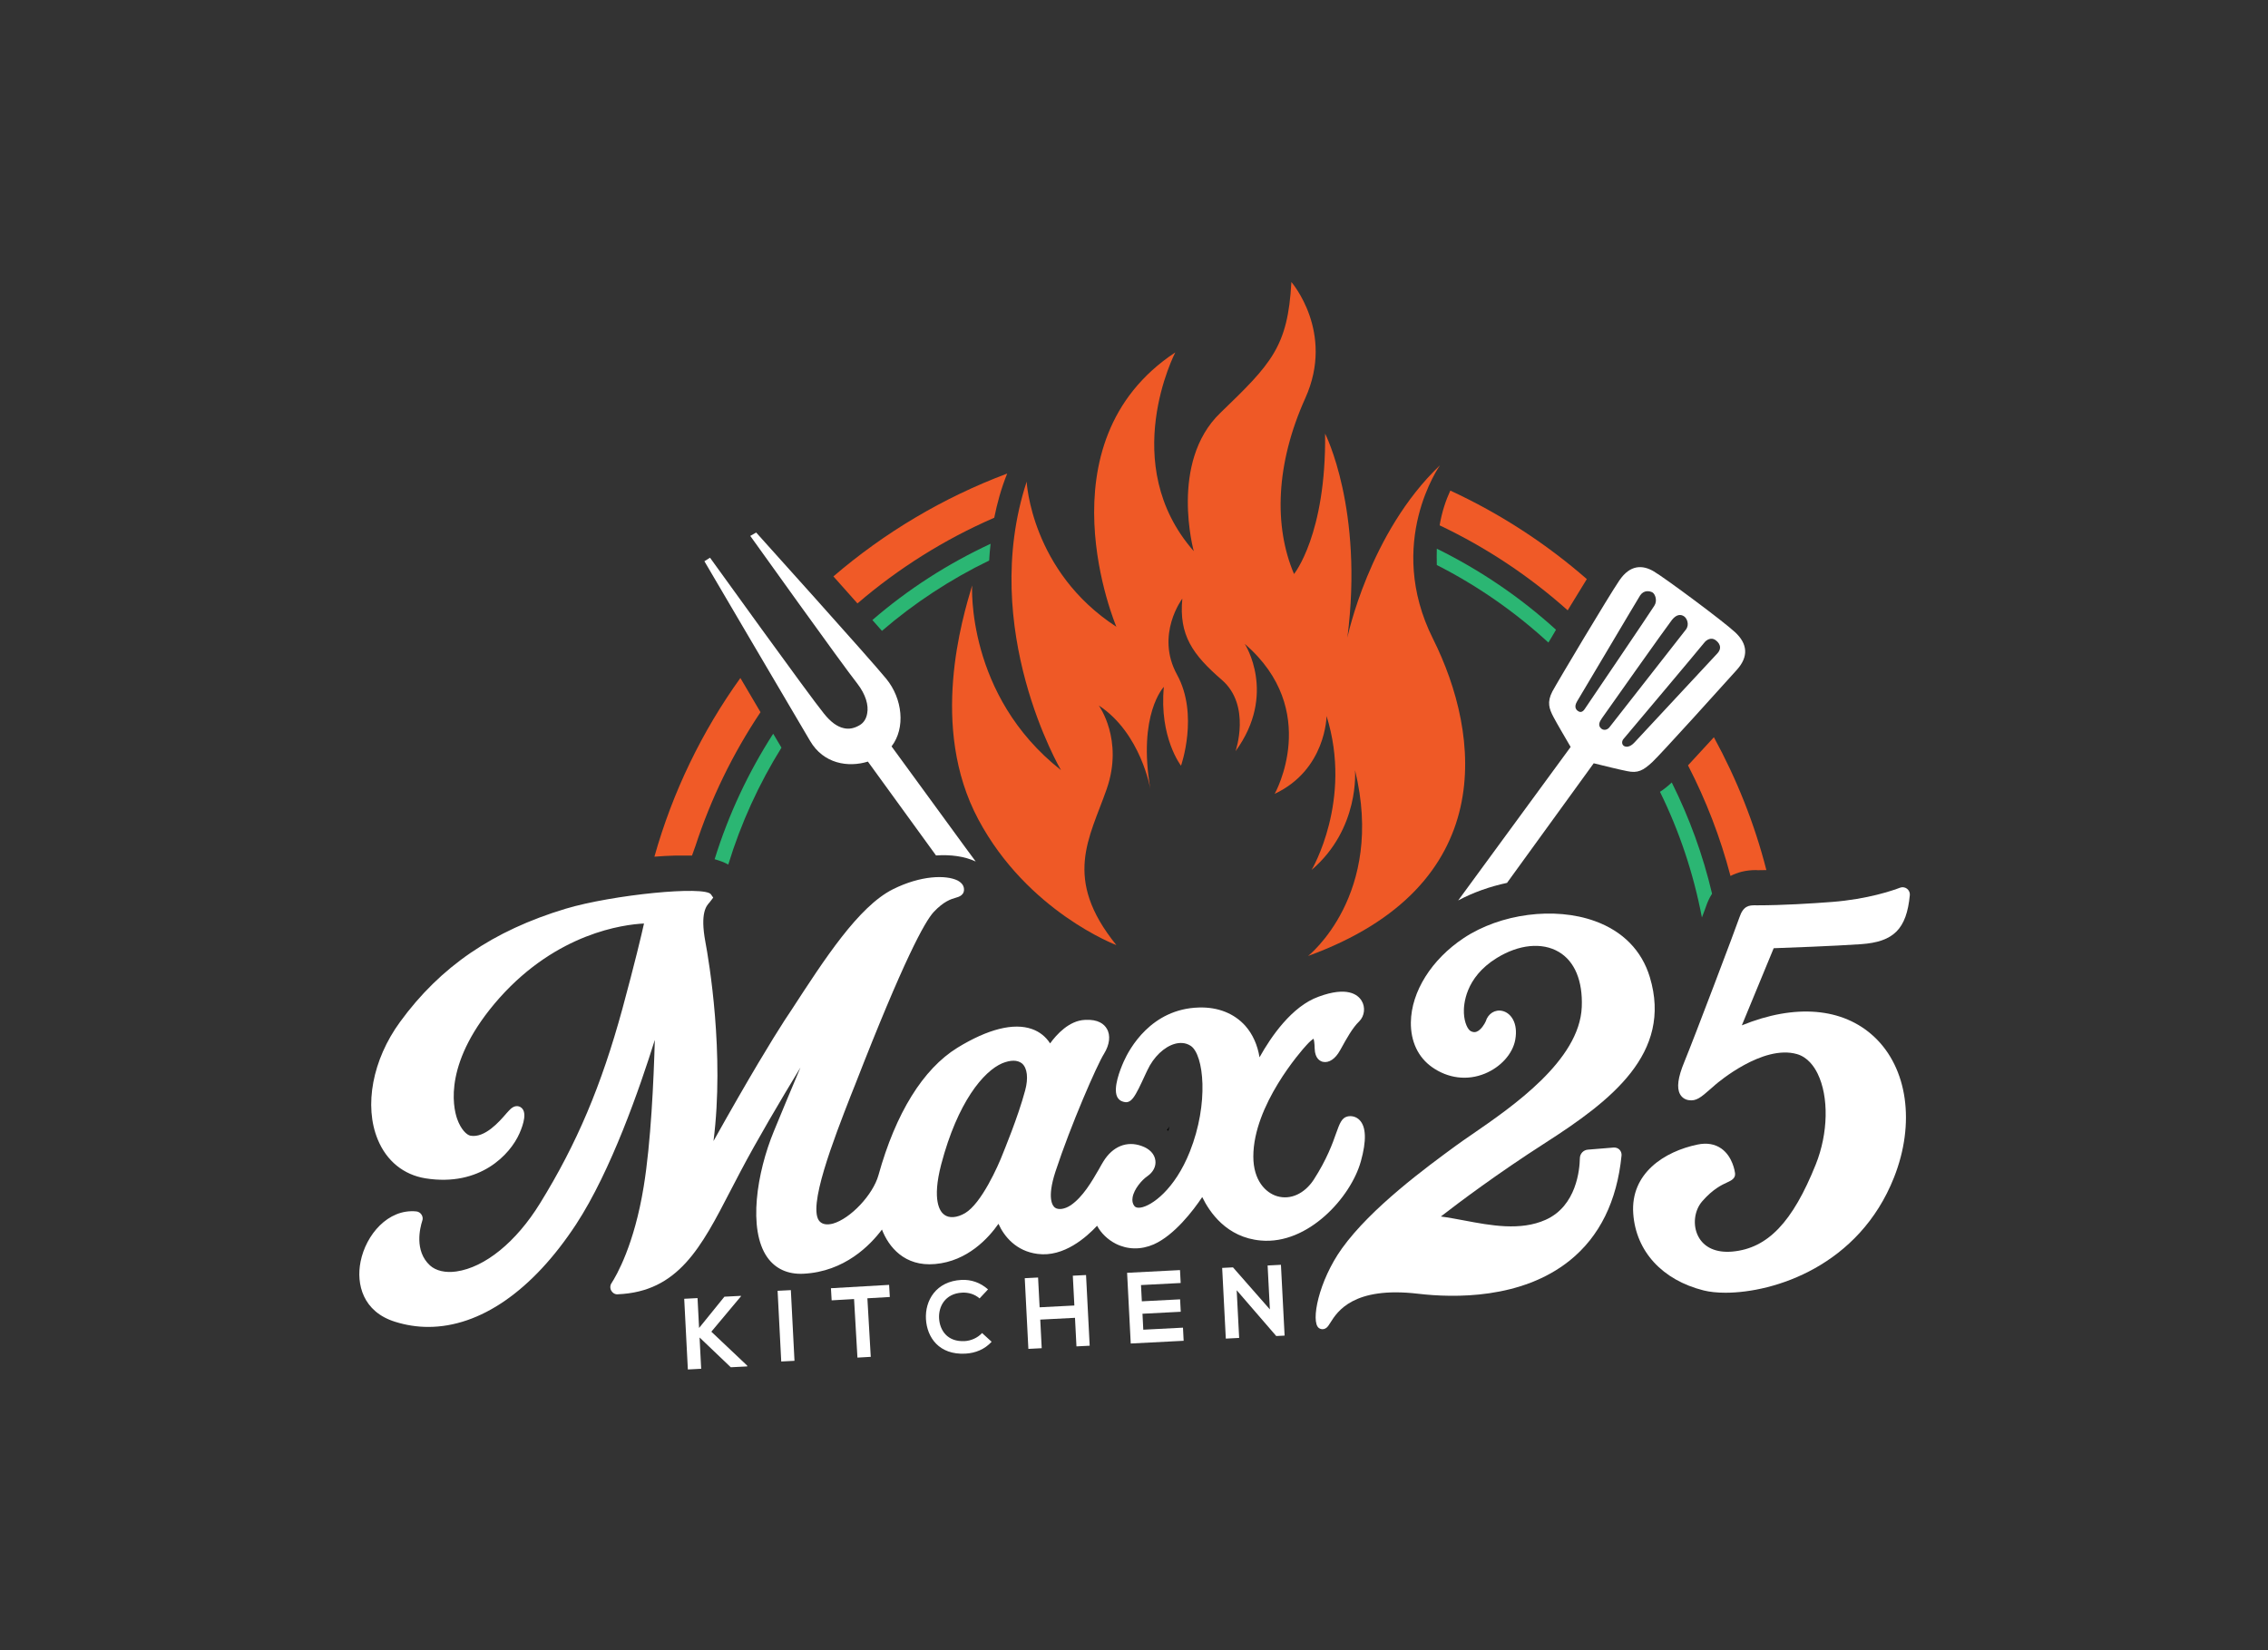 <svg version="1.2" xmlns="http://www.w3.org/2000/svg" viewBox="0 0 1190 866" width="1190" height="866">
	<rect x="0" y="0" width="1190" height="866" fill="#333333" stroke="none"/>
	<style>
		.s0 { fill: #ffffff } 
		.s1 { fill: #000000 } 
		.s2 { fill: #2bb673 } 
		.s3 { fill: #f05a27 } 
		.s4 { fill: #ef5926 } 
	</style>
	<g id="_Artboards_">
	</g>
	<g id="Layer 1">
		<path id="&lt;Path&gt;" class="s0" d="m455.38 399.65l35.74 49.25c7.75-0.52 14.91 0.44 20.82 3.17l-5.61-7.6-38.54-52.8c7.45-9.67 5.75-25.1-2.81-35.51-8.49-10.41-68.22-76.71-68.22-76.71l-3.1 1.77c0 0 48.65 68.07 56.18 77.52 4.43 5.76 5.98 11.37 5.17 15.58-0.44 2.81-1.84 5.02-4.06 6.28-2.66 1.55-5.46 2.21-8.34 1.48-3.25-0.74-6.65-3.03-10.34-7.68-7.23-8.79-59.73-81.74-59.73-81.74l-2.95 1.85c0 0 44.74 76.19 55.45 94.28 7.08 12.11 20.08 14.03 30.34 10.86z"/>
		<path id="&lt;Path&gt;" class="s1" d="m612.28 593.02c0.3 0.15 0.52 0.22 0.74 0.37 0.22-0.74 0.37-1.48 0.51-2.22-0.36 0.67-0.81 1.26-1.25 1.85z"/>
		<path id="&lt;Compound Path&gt;" fill-rule="evenodd" class="s0" d="m911.3 351.5c-6.28 7.01-39.58 43.93-44.38 48.44-4.8 4.43-7.6 5.9-13.14 4.72-3.84-0.74-12.55-2.88-17.57-4.13l-45.49 62.76c-8.93 1.92-17.64 4.94-25.62 9.22l59-80.55c-2.37-4.06-7.31-12.48-9.01-15.72-2.29-4.36-3.47-7.76-0.59-13.37 2.95-5.46 29.38-49.76 35.14-58.25 5.69-8.42 12.26-8.27 18.17-4.73 5.98 3.54 35.95 25.77 42.53 31.82 6.64 6.13 7.23 12.85 0.96 19.79zm-43.27-33.67c1.7-2.66 0.44-6.05-0.96-6.94-1.48-0.81-4.5-1.4-6.5 1.55-1.92 3.03-30.86 51.98-33 55.45-2.14 3.47-0.22 4.95 0.81 5.47 0.96 0.51 2.07 0.22 3.03-1.19 0 0 34.99-51.61 36.62-54.34zm-23.55 63.79c0 0 38.02-48.65 40.09-51.24 1.99-2.58 0.59-5.98-1.04-7.01-1.62-1.03-3.84-1.11-6.27 1.92-2.36 2.95-35.29 49.47-36.7 51.54-1.47 2.06-2.07 3.76-0.66 5.24 1.33 1.47 3.47 1.03 4.58-0.45zm55.45-45.85c-2-1.33-4.43-0.29-5.91 1.7-1.55 2.07-42.23 50.36-42.23 50.36-0.67 0.74-1.11 2.43 0.07 3.47 1.25 0.96 3.4 0.81 5.68-1.63 2.22-2.43 40.47-43.49 43.42-46.66 3.03-3.18 0.96-5.91-1.03-7.24z"/>
		<path id="&lt;Compound Path&gt;" fill-rule="evenodd" class="s0" d="m714.01 609.48c-5.24 18.83-27.69 43.71-52.42 41.49-18.09-1.55-27.03-15.06-30.79-22.81-4.73 7.09-14.62 20.01-25.4 24.81-6.72 2.95-13.81 2.8-19.94-0.3-4.2-2.14-7.75-5.54-9.82-9.45-5.53 5.91-17.42 16.61-31.23 14.77-11.22-1.41-17.57-9.16-20.52-15.8-5.1 7.31-16.17 19.64-33.23 21.11-16.09 1.48-24.44-9.08-27.91-18.09-5.98 7.98-19.49 22.15-41.27 23.19-8.12 0.37-14.62-2.59-18.9-8.64-10.27-14.62-5.47-44.52 3.47-66.16 4.35-10.63 9.37-22.59 13.95-33.44-10.7 17.64-22.89 38.32-31.45 54.56q-2.77 5.21-5.32 10.19c-15.28 29.53-27.32 52.94-59.07 54.27-1.32 0.15-2.65-0.59-3.39-1.85-0.74-1.18-0.74-2.66 0-3.84 2.73-4.21 12.03-20.3 16.98-50.87 3.77-23.04 5.24-55.82 5.83-76.93-7.9 25.25-22.96 68.73-41.27 96.72-22.96 35-50.5 53.9-77.6 53.9q-8.75 0-17.28-2.66c-17.05-5.24-20.6-19.79-18.24-31.6 2.81-14.1 14.4-27.76 29.17-26.36 1.11 0.07 2.21 0.74 2.81 1.7 0.66 1.03 0.81 2.21 0.36 3.32-1.1 3.47-4.28 15.65 4.07 23.33 3.1 2.81 8.04 3.99 13.8 3.18 15.06-2.14 31.46-15.51 43.93-35.74 19.35-31.31 32.2-61.8 43.2-101.96 6.72-24.81 10.04-38.92 11.37-44.9-10.71 0.52-45.41 4.95-75.83 39.06-29.53 33.3-24.44 57-22.22 63.43 1.99 5.61 5.02 8.49 7.01 8.86 7.53 1.33 15.14-7.39 18.75-11.6 0.59-0.59 1.11-1.18 1.48-1.62 2.88-3.25 5.24-2.29 6.13-1.7 3.47 2.22 1.55 8.71-0.67 13.73-4.8 10.93-20.6 28.14-49.32 23.56-11.44-1.85-20.38-9.08-25.03-20.38-7.31-17.72-2.73-41.94 11.67-61.65 21.12-29.02 48.73-47.92 86.9-59.44 24.66-7.38 73.17-12.18 76.27-7.53l1.18 1.7-1.92 2.51c-1.62 1.77-5.02 5.39-2.21 20.6 1.92 10.19 10.11 58.84 4.28 104.62 19.2-34.33 30.79-53.23 37.21-63.2l3.77-5.69c17.28-26.58 35.07-54.12 53.09-63.2 14.76-7.38 27.91-7.6 33.96-4.65 2.36 1.26 3.1 2.73 3.32 3.84 0.67 3.84-2.65 4.8-4.28 5.24-2.36 0.67-6.28 1.85-11.59 7.53-4.65 5.1-15.58 24.81-41.13 90.45l-2.36 5.91c-8.64 22.22-23.18 59.29-16.17 66.08 1.55 1.48 3.84 1.77 6.79 1.03 9.23-2.58 21.05-15.13 23.93-25.4 9.08-32.63 23.4-55.74 41.42-66.89 16.02-9.82 29.53-13.22 39.13-9.82 3.99 1.4 7.23 3.99 9.52 7.53 3.47-4.8 10.04-11.96 18.24-12.33 7.01-0.44 10.19 2.29 11.52 4.65 2.07 3.4 1.48 8.35-1.48 13.14-3.69 5.84-17.5 37.51-25.47 61.8-4.65 14.25-1.4 18.09-0.3 18.91 1.78 1.32 5.17 0.88 8.35-1.26 6.35-4.36 11-12.4 14.76-18.9 0.82-1.48 1.55-2.81 2.29-3.99 4.88-7.97 12.33-11 20.09-8.19 4.2 1.47 6.79 4.2 7.23 7.6 0.44 3.1-1.18 6.2-4.21 8.27-2.73 1.85-7.01 6.65-7.75 11.15q-0.44 2.66 0.89 4.43c0.59 0.81 1.69 1.11 3.25 0.89 5.83-0.82 18.01-9.46 25.91-29.39 10.12-25.47 7.31-50.8 0.52-55.45-2.96-1.99-6.2-1.7-8.35-1.11-5.61 1.55-11.22 6.87-14.47 13.88l-0.81 1.7c-5.83 12.63-7.6 16.47-12.4 14.62-0.82-0.29-2-0.96-2.74-2.66-1.91-4.58 1.41-13.44 3.62-18.38 2.88-6.43 14.25-27.54 39.43-28.21 9.97-0.29 18.46 3.1 24.29 9.6 3.92 4.43 6.43 10.12 7.46 16.54 6.05-10.85 16.98-26.8 31.01-31.82 14.99-5.54 20.53-1.11 22.52 2.07 2.14 3.39 1.62 8.12-1.26 10.92-3.47 3.33-6.64 9.08-9.45 14.18l-0.59 1.03c-2.43 4.43-5.83 6.72-9.01 5.98-1.25-0.29-4.13-1.55-4.28-6.94-0.07-3.1-0.37-4.5-0.59-5.17-0.59 0.37-1.77 1.19-3.69 3.33-2.88 3.1-27.91 31.6-27.91 58.47 0 12.63 6.5 19.05 12.48 20.83 7.01 2.06 14.32-1.26 19.2-8.64 6.86-10.64 9.89-18.98 11.81-24.52 1.77-4.94 2.88-7.9 5.76-8.64 2.29-0.59 4.8 0.08 6.5 1.85 3.47 3.54 3.69 10.85 0.66 21.71zm-177.72-51.39c-1.18-0.96-2.73-1.48-4.5-1.48-1.78 0-3.69 0.45-5.91 1.33-9.82 4.21-23.41 20.31-32.04 53.09-4.95 19.05-0.59 24.81 1.55 26.36 2.58 1.99 6.72 1.7 11-0.81 8.49-5.03 17.27-24.52 19.93-31.53 0.08-0.3 7.83-18.76 11.59-32.93 1.7-6.35 1.11-11.59-1.62-14.03z"/>
		<path id="&lt;Path&gt;" class="s0" d="m865.65 512.75c-4.22-13.97-14.2-24.14-28.88-29.42-21.12-7.62-49.42-3.93-68.8 8.94-16.86 11.2-27.48 28.12-27.7 44.18-0.14 10.03 3.81 18.4 11.14 23.55 8.39 5.92 18.48 7.16 27.66 3.39 8.37-3.43 14.64-10.41 15.97-17.78 1.6-8.88-2.34-14.05-6.68-15.1-3.93-0.96-7.6 1.42-8.82 5.47-0.48 1.12-2.4 4.53-4.81 5.42-0.94 0.35-1.88 0.26-2.96-0.26-1.6-0.79-3.43-4.37-3.67-9.46-0.2-4.19 0.47-18.65 17.28-28.99 11.6-7.14 23.73-8.33 32.48-3.19 8.38 4.92 12.66 15.22 12.08 28.99-1.2 27.99-36.43 52.23-57.47 66.71-3.26 2.24-6.16 4.23-8.5 5.95-15.56 11.4-44.51 32.6-59.83 53.92-12.29 17.12-16.54 38.56-12.15 41.8 0.54 0.39 1.21 0.63 1.92 0.63 0.99 0 2.05-0.46 2.94-1.63q0.52-0.71 1.22-1.85c3.59-5.72 12.03-19.13 46.04-15.12 18.83 2.21 54.21 2.9 79.54-17.46 15.63-12.57 24.77-31.1 27.16-55.08 0.11-1.13-0.28-2.25-1.08-3.07-0.8-0.81-1.88-1.17-3.02-1.12l-13.55 1.11c-2.36 0.18-4.18 2.12-4.22 4.5-0.1 5.74-1.67 25.04-17.97 32.32-13.23 5.92-28.85 2.97-42.62 0.36-4.29-0.8-8.44-1.59-12.35-2.09 9.34-7.25 29.51-22.42 54.74-38.61 34.4-22.07 66.99-46.97 54.91-87.01z"/>
		<path id="&lt;Path&gt;" class="s0" d="m913.93 538.05l16.71-40.47c6.86-0.24 31.54-1.13 45.79-2.12 17.2-1.2 23.91-7.93 25.64-25.7 0.13-1.32-0.43-2.59-1.49-3.41-1.06-0.8-2.43-0.99-3.64-0.53-3.62 1.39-16.88 6.03-35.75 7.48-10.58 0.81-25.96 1.77-39.14 1.77l-0.97-0.01c-3.45-0.07-6.41 0.33-8.39 6.27-1.62 4.88-23.96 63.87-28.92 75.87-3.39 8.2-4.11 13.59-2.27 16.97 0.91 1.66 2.46 2.77 4.37 3.11 4.12 0.74 6.63-1.47 11.67-5.89l2.6-2.27c1-0.86 24.71-21.13 42.71-15.98 5.6 1.6 8.99 6.45 10.84 10.23 5.97 12.18 5.58 31.34-0.97 47.67-12.17 30.36-25.25 44.03-43.72 45.72-8.52 0.77-14.93-2.09-17.99-8.07-2.96-5.78-2.06-13.48 2.13-18.31 5.63-6.47 10.33-8.64 13.14-9.93 1.98-0.91 4.43-2.04 4.09-4.81-0.11-0.87-1.24-8.67-7.12-12.88-3.44-2.46-7.7-3.18-12.63-2.14-17.27 3.6-35.18 15.01-33.67 36.22 1.41 19.82 15.24 34.89 36.99 40.33 3.05 0.76 6.93 1.19 11.4 1.19 25.5 0 70.08-14.04 88.44-60.52 11.22-28.4 7.13-57.36-10.41-73.78-16.38-15.33-41.42-17.42-69.44-6.01z"/>
		<path id="&lt;Path&gt;" class="s2" d="m753.88 287.93c-0.07 2.73-0.07 5.54 0 8.56 21.34 10.86 41.05 24.59 58.55 40.69 1.33-2.14 2.66-4.43 3.99-6.72-18.68-16.98-39.72-31.31-62.54-42.53z"/>
		<path id="&lt;Path&gt;" class="s2" d="m877.04 410.72c-1.92 1.77-3.84 3.39-6.06 4.79 10.12 20.6 17.57 42.75 22 65.94 1.19-3.18 2-5.24 2.22-5.98 0.66-1.92 1.62-4.21 3.1-6.5-4.8-20.45-11.96-39.94-21.12-58.33-0.07 0-0.07 0-0.14 0.08z"/>
		<path id="&lt;Path&gt;" class="s2" d="m382.12 453.69c6.65-21.78 16.1-42.38 27.91-61.36-1.25-2.07-2.73-4.58-4.35-7.31-13 20.23-23.41 42.31-30.72 65.86 2.66 0.74 5.1 1.63 7.16 2.81z"/>
		<path id="&lt;Path&gt;" class="s2" d="m519.75 285.35c-22.52 10.48-43.41 23.92-62.02 40.01 1.77 2 3.4 3.92 5.02 5.69 16.98-14.62 35.89-27.03 56.26-36.92 0.15-2.66 0.37-5.61 0.74-8.78z"/>
		<path id="&lt;Path&gt;" class="s3" d="m921.41 456.57l0.89 0.07c1.47 0 2.95 0 4.5-0.07-6.28-24.59-15.65-47.92-27.54-69.7-4.8 5.24-9.6 10.48-13.58 14.76 9.45 18.32 16.98 37.73 22.29 58.04 3.55-1.85 7.9-3.1 13.44-3.1z"/>
		<path id="&lt;Path&gt;" class="s3" d="m521.67 271.69c1.48-7.39 3.62-15.36 6.79-23.19-33.66 12.63-64.45 31.01-91.18 53.97 4.21 4.73 8.49 9.53 12.62 14.18 21.42-18.38 45.56-33.59 71.77-44.96z"/>
		<path id="&lt;Path&gt;" class="s3" d="m822.55 320.27c3.69-6.06 7.23-11.89 10.04-16.39-21.41-18.68-45.48-34.34-71.62-46.44-2.22 4.79-4.36 10.85-5.61 18.23 24.58 11.67 47.18 26.73 67.19 44.6z"/>
		<path id="&lt;Path&gt;" class="s4" d="m510.07 307.21c-5.07 17.07-22.61 74.29 3.23 122.75 25.84 48.45 72.45 65.98 72.45 65.98-28.38-35.07-14.07-56.06-5.07-81.91 9-25.84-4.16-43.83-4.16-43.83 22.15 14.53 27.08 43.91 27.08 43.91-6.77-39.38 7.07-53.68 7.07-53.68-2.55 26.5 9 41.38 9 41.38 0 0 9.46-26.77-2.08-47.77-11.53-20.99 2.77-39.91 2.77-39.91-1.84 19.15 5.31 29.3 20.77 42.68 15.46 13.39 7.15 37.38 7.15 37.38 21.92-29.99 4.85-56.3 4.85-56.3 40.38 34.84 15.69 78.68 15.69 78.68 26.99-12.69 27.22-40.84 27.22-40.84 13.85 44.3-7.84 80.76-7.84 80.76 25.38-21.69 22.76-52.38 22.76-52.38 16 65.53-24.61 97.53-24.61 97.53 100.6-36.61 90.76-115.99 65.53-166.44-25.23-50.45 3.69-91.06 3.69-91.06-37.22 35.38-48.61 90.45-48.61 90.45 8.62-67.38-11.69-107.06-11.69-107.06 0.62 52.91-16.3 73.68-16.3 73.68-10.61-24.92-9.69-57.69 5.92-92.3 15.6-34.61-7.31-60.91-7.31-60.91-1.84 34.15-10.61 42.92-37.37 68.76-26.77 25.84-13.85 72.45-13.85 72.45-40.15-45.69-9.69-104.29-9.69-104.29-71.99 47.53-30.92 143.97-30.92 143.97-44.76-29.07-47.07-76.14-47.07-76.14-25.38 77.53 18 151.36 18 151.36-49.84-39.22-46.61-96.9-46.61-96.9z"/>
		<path id="&lt;Path&gt;" class="s3" d="m363.09 448.96l1.68-4.7v0.05c8.2-25.25 19.79-48.95 34.26-70.59-3.32-5.61-6.94-11.73-10.56-17.94-20.15 28.06-35.51 59.66-45.11 93.77 3.77-0.29 7.46-0.51 11-0.59z"/>
		<g id="&lt;Group&gt;">
			<path id="&lt;Compound Path&gt;" class="s0" d="m388.79 680.22l-15.56 18.59 18.82 17.8 0.02 0.42-8.64 0.44-16.37-15.62 0.84 16.42-6.99 0.36-1.91-37.09 6.99-0.36 0.81 15.68 13.29-16.41 8.69-0.45z"/>
			<path id="&lt;Compound Path&gt;" class="s0" d="m409.91 714.45l-1.91-37.1 6.95-0.35 1.91 37.09z"/>
			<path id="&lt;Compound Path&gt;" class="s0" d="m448.12 681.68l-11.76 0.68-0.37-6.36c10.7-0.62 19.77-1.13 30.52-1.76l0.37 6.36-11.77 0.68 1.77 30.73-6.99 0.4z"/>
			<path id="&lt;Compound Path&gt;" class="s0" d="m520.3 704.09c-3.62 3.96-8.46 5.97-13.81 6.24-13.78 0.71-20.1-8.49-20.65-18.13-0.55-9.69 5.25-19.87 18.66-20.56 5.03-0.26 9.89 1.4 13.9 4.97l-4.43 4.74c-2.56-2.26-5.9-3.2-9.13-3.03-8.96 0.46-12.48 7.34-12.11 13.53 0.37 6.15 4.25 12.38 13.42 11.9 3.23-0.16 6.82-1.68 9.13-4.24z"/>
			<path id="&lt;Compound Path&gt;" class="s0" d="m564.81 706.52l-0.77-14.99-18.23 0.94 0.77 15-7 0.36-1.9-37.09 6.99-0.36 0.81 15.63 18.23-0.94-0.81-15.64 6.94-0.35 1.91 37.09z"/>
			<path id="&lt;Compound Path&gt;" class="s0" d="m621.05 703.58l-27.76 1.43c-0.64-12.35-1.28-24.75-1.91-37.1l27.76-1.43 0.35 6.78-20.82 1.08 0.44 8.53 20.08-1.04 0.34 6.52-20.08 1.04 0.42 8.37 20.83-1.07z"/>
			<path id="&lt;Compound Path&gt;" class="s0" d="m665.11 664.07l6.99-0.36 1.92 37.15-4.35 0.22v0.05l-20.79-24.07 1.29 25.02-7 0.36-1.91-37.1 5.67-0.29 19.36 22.06z"/>
		</g>
	</g>
</svg>